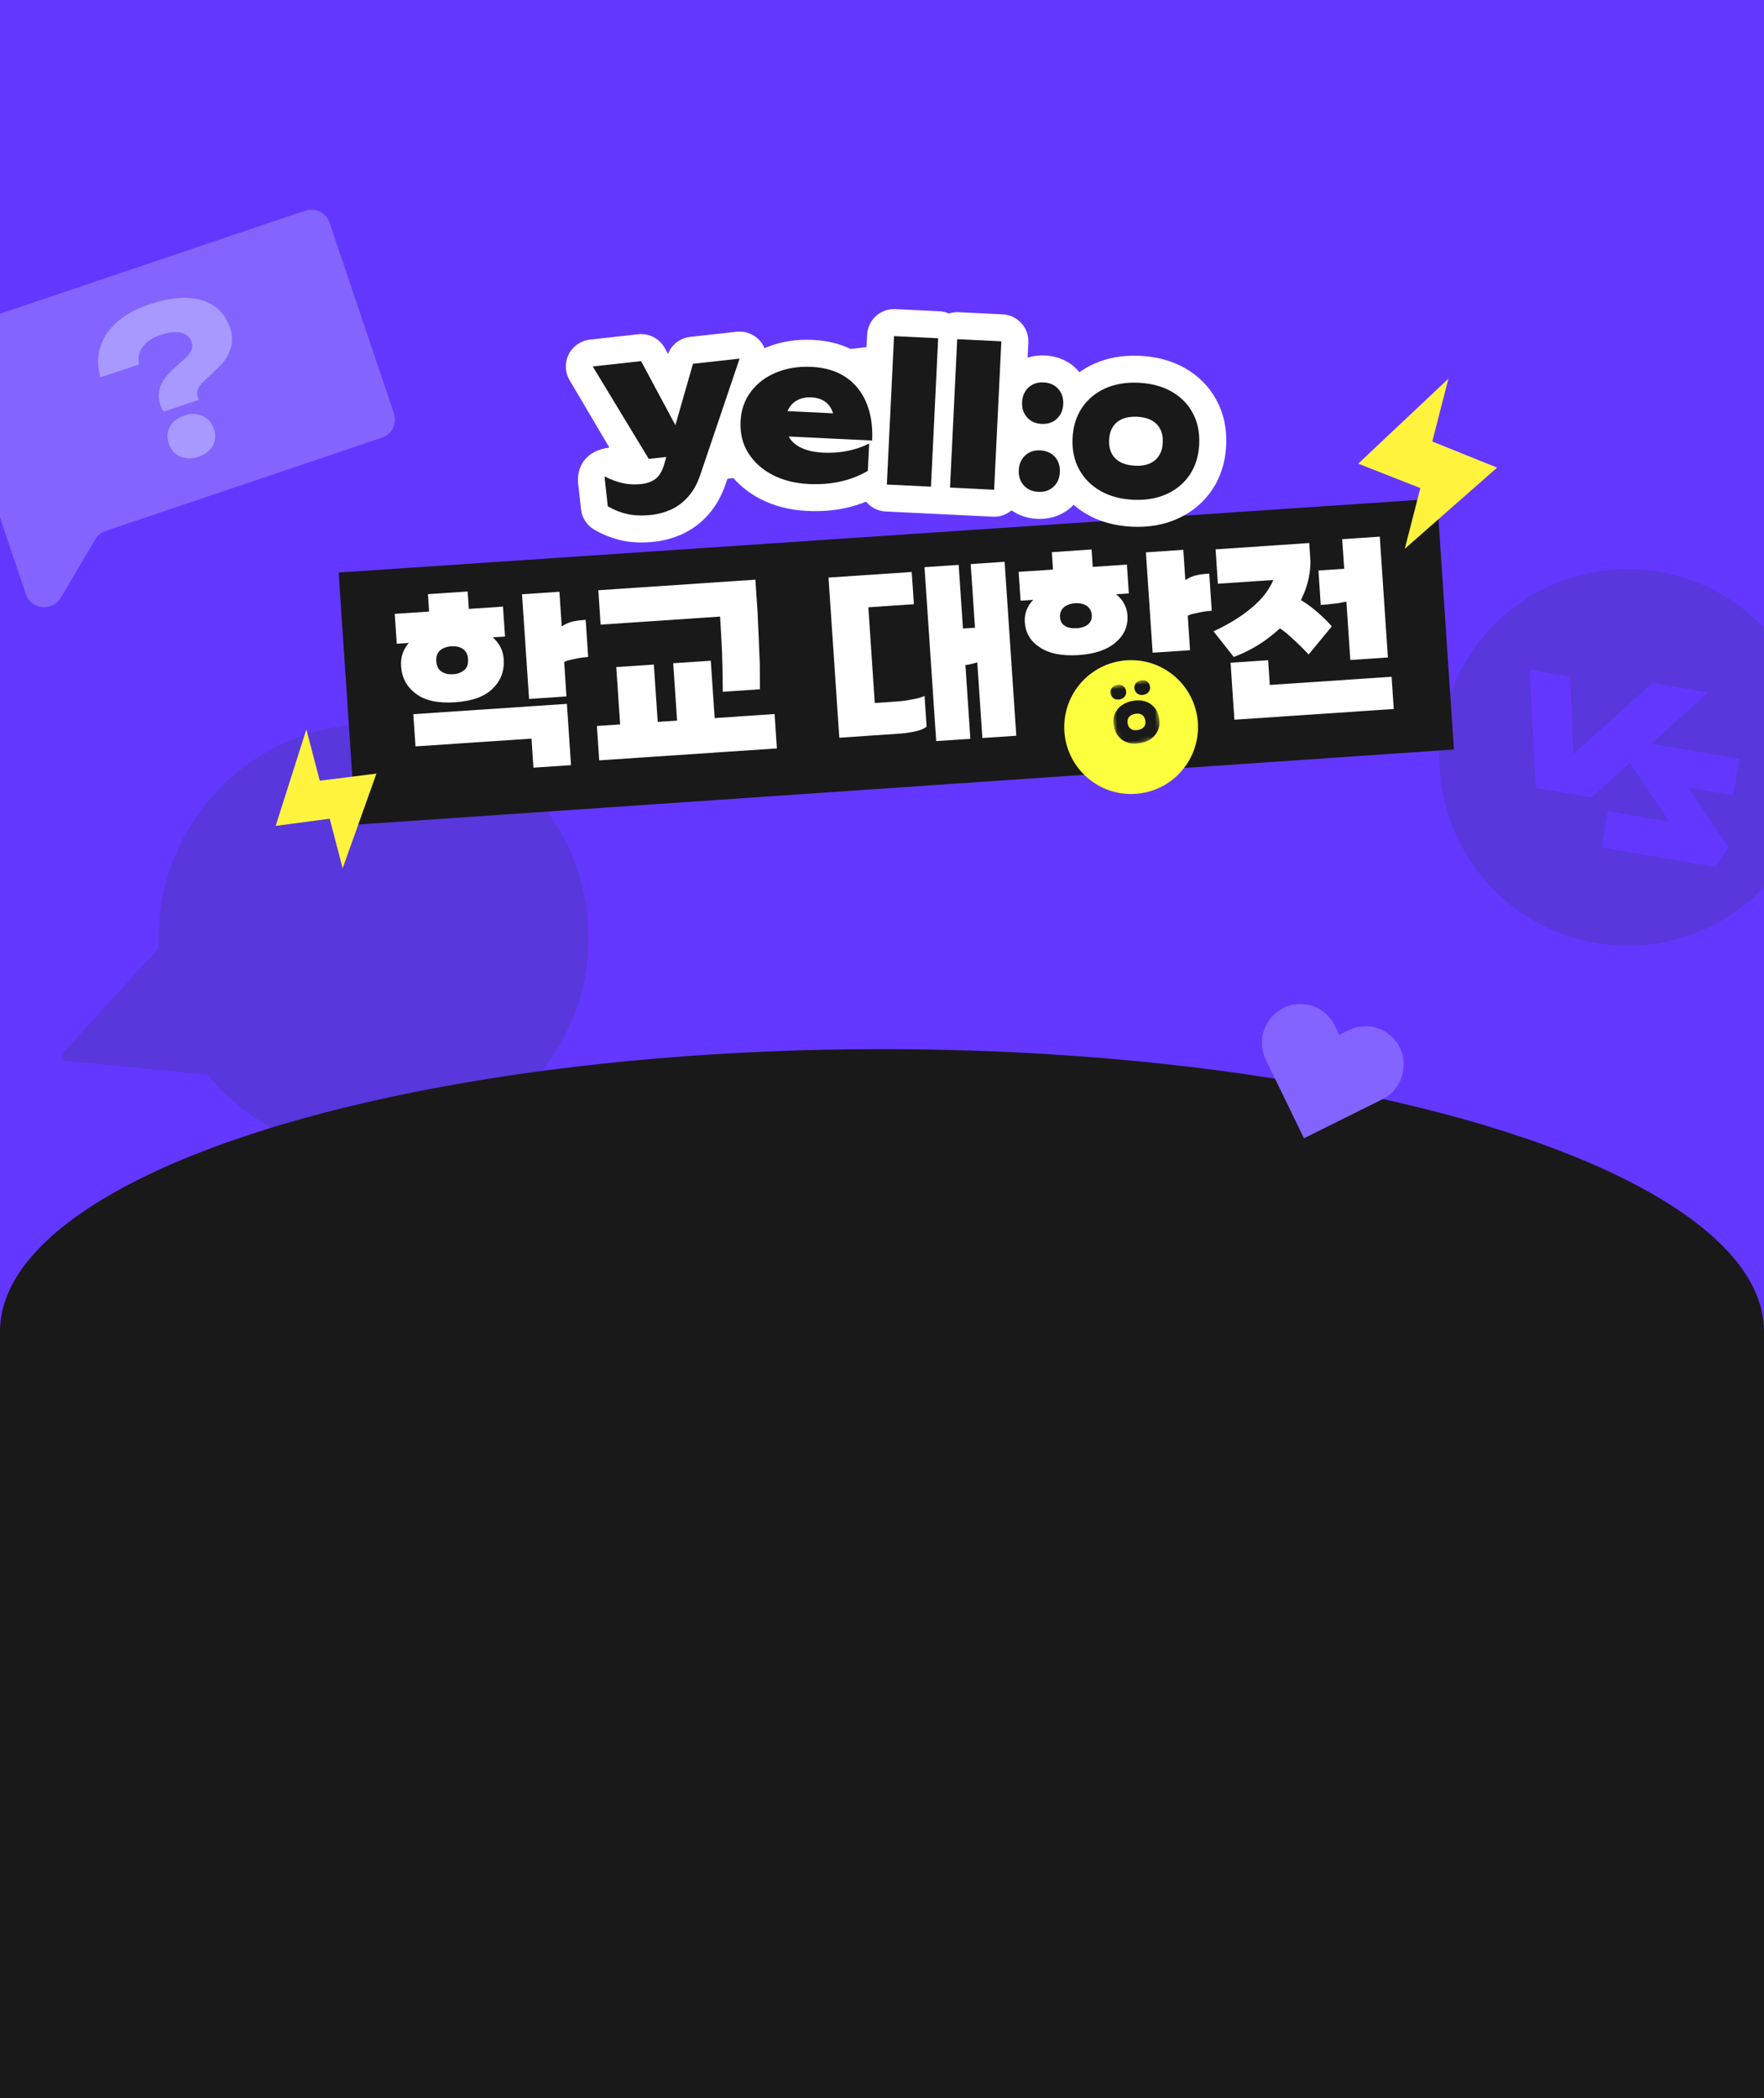 <svg width="375" height="446" viewBox="0 0 375 446" fill="none" xmlns="http://www.w3.org/2000/svg">
<rect x="0" y="0" width="375" height="446" fill="#333333" stroke="none"/>
<g clip-path="url(#clip0_13456_2271)">
<rect width="375" height="283" fill="#6437FF"/>
<path d="M375 133.45C367.712 125.781 357.414 121 346 121C323.909 121 306 138.909 306 161C306 183.091 323.909 201 346 201C357.414 201 367.712 196.219 375 188.55V133.45Z" fill="#5837DC"/>
<path d="M358.932 167.403L368.45 169.03L369.771 161.303L350.999 158.093L363.085 147.199L351.262 145.177L334.514 160.26L333.793 143.845L325.196 142.375L326.481 167.485L338.304 169.507L346.475 162.149L354.851 174.648L341.804 172.416L340.483 180.143L364.696 184.284C365.998 182.269 366.124 182.082 367.426 180.067L358.924 167.391L358.932 167.403Z" fill="#6437FF"/>
<path d="M121.062 218.021C118.196 224.504 113.839 230.218 108.346 234.698C101.8 240.083 93.885 243.539 85.486 244.68C77.087 245.82 68.537 244.6 60.793 241.156C54.31 238.29 48.595 233.933 44.115 228.44L13.991 225.504C13.17 225.425 12.793 224.443 13.35 223.834L33.772 201.496C33.426 194.416 34.758 187.355 37.657 180.887C41.108 173.145 46.646 166.517 53.65 161.744C60.655 156.972 68.85 154.244 77.317 153.866C84.397 153.52 91.459 154.852 97.927 157.751L100.38 158.844C110.355 163.961 118.091 172.577 122.109 183.044C126.127 193.51 126.143 205.09 122.154 215.568L121.062 218.021Z" fill="#5837DC"/>
<path d="M0 66.685L64.869 44.786C67.025 44.074 69.352 45.212 70.064 47.368L83.738 87.853C84.45 90.009 83.312 92.336 81.156 93.048L22.48 112.85C21.549 113.155 20.744 113.78 20.254 114.641L12.921 127.059C11.128 130.077 6.621 129.623 5.497 126.294L0 110.001V66.685Z" fill="#8364FF"/>
<path d="M34.082 86.098C33.645 84.825 33.624 83.571 34.017 82.354C34.41 81.136 35.301 79.87 36.707 78.574L39.494 76.038C40.076 75.473 40.486 74.911 40.705 74.37C40.924 73.829 40.935 73.287 40.755 72.748C40.394 71.688 39.657 71.024 38.525 70.736C37.393 70.448 35.957 70.6 34.217 71.174C32.477 71.748 31.128 72.619 30.328 73.725C29.546 74.833 29.264 76.079 29.537 77.487L21.326 80.213C20.384 76.727 20.852 73.609 22.729 70.861C24.605 68.112 27.694 66.032 31.956 64.617C36.218 63.203 39.886 62.913 42.862 63.795C45.838 64.677 47.846 66.632 48.902 69.68C49.413 71.183 49.452 72.663 49.019 74.12C48.584 75.596 47.644 76.988 46.195 78.336L43.19 81.19C42.651 81.703 42.283 82.212 42.067 82.716C41.852 83.22 41.86 83.763 42.055 84.341L42.281 84.997L34.793 87.489C34.605 87.248 34.475 87.012 34.363 86.777C34.251 86.543 34.156 86.329 34.082 86.098ZM42.189 97.102C40.762 97.573 39.455 97.55 38.304 97.055C37.135 96.539 36.342 95.646 35.89 94.335C35.438 93.023 35.509 91.796 36.12 90.691C36.731 89.587 37.748 88.817 39.176 88.328C40.605 87.838 41.892 87.878 43.041 88.392C44.191 88.906 44.98 89.836 45.452 91.149C45.923 92.462 45.817 93.649 45.227 94.737C44.636 95.825 43.617 96.612 42.191 97.083L42.189 97.102Z" fill="#A799FF"/>
<path d="M305.507 105.982L71.989 121.698L75.582 175.296L309.082 159.311L305.507 105.982Z" fill="#191919"/>
<path d="M107.347 135.295L104.75 135.468C106.17 136.754 106.959 138.251 107.081 140.136C107.252 142.599 106.475 144.672 104.75 146.355C103.025 148.078 100.346 149.034 96.741 149.276C93.136 149.518 90.299 148.926 88.406 147.445C86.473 146.019 85.421 144.067 85.263 141.591C85.141 139.72 85.669 138.122 86.9 136.662L84.344 136.835L83.914 130.482L91.218 129.996L90.975 126.295L99.422 125.725L99.666 129.427L106.93 128.942L107.36 135.295L107.347 135.295ZM113.4 163.163L112.986 156.998L88.329 158.656L87.864 151.805L120.511 149.611L121.39 162.64L113.4 163.176L113.4 163.163ZM96.33 143.327C97.244 143.259 98.048 142.978 98.7 142.429C99.312 141.935 99.569 141.136 99.499 140.033C99.432 139.117 99.072 138.449 98.445 137.946C97.779 137.525 96.941 137.308 95.932 137.377C94.923 137.446 94.08 137.782 93.522 138.275C92.924 138.863 92.692 139.567 92.746 140.483C92.816 141.573 93.191 142.336 93.857 142.743C94.524 143.205 95.321 143.382 96.329 143.313L96.33 143.327ZM124.502 131.74L125.036 139.641C124.673 139.66 124.217 139.747 123.719 139.782C123.168 139.871 122.631 139.946 122.134 140.075C121.598 140.204 121.087 140.279 120.645 140.407C120.337 140.519 120.109 140.63 119.936 140.727L120.421 148.036L112.471 148.571L110.971 126.322L118.921 125.787L119.42 133.149C119.899 132.792 120.474 132.527 121.238 132.247C122.042 132.006 123.144 131.841 124.503 131.754L124.502 131.74Z" fill="white"/>
<path d="M127.38 161.622L126.895 154.313L131.832 153.984L131.006 141.79L138.996 141.254L139.823 153.448L143.939 153.172L143.112 140.977L151.103 140.441L151.929 152.636L164.668 151.774L165.153 159.082L127.38 161.622ZM153.651 147.046C153.651 144.297 153.596 141.536 153.501 138.748C153.367 136.002 153.235 133.444 153.078 131.061L127.681 132.771L127.197 125.462L160.583 123.217L161.05 130.162C161.148 132.262 161.23 134.188 161.311 136.019C161.392 137.85 161.459 139.641 161.524 141.284C161.549 143.022 161.535 144.773 161.547 146.511L153.651 147.046Z" fill="white"/>
<path d="M193.817 121.58L194.282 128.431L184.597 129.086L185.961 149.424L190.615 149.113C191.705 149.043 192.807 148.919 193.894 148.66C194.942 148.496 195.841 148.254 196.549 147.934L196.983 154.462C196.33 154.97 195.433 155.307 194.345 155.511C193.164 155.771 192.035 155.896 190.892 155.967L178.422 156.811L176.129 122.771L193.804 121.58L193.817 121.58ZM207.768 140.788C207.004 141.029 206.146 141.27 205.232 141.365L206.285 157.046L199.021 157.53L196.536 120.556L203.8 120.071L204.713 133.598L207.269 133.426L206.355 119.899L213.565 119.415L216.05 156.389L208.84 156.873L207.755 140.789L207.768 140.788Z" fill="white"/>
<path d="M239.961 126.138L237.271 126.313C238.729 127.504 239.559 129 239.68 130.79C239.835 133.079 239.001 134.964 237.22 136.513C235.398 138.102 232.759 139.017 229.289 139.244C225.818 139.47 222.983 138.933 221.064 137.601C219.052 136.31 218.017 134.547 217.862 132.259C217.741 130.482 218.323 128.884 219.649 127.503L216.959 127.678L216.545 121.553L223.85 121.068L223.607 117.366L232.054 116.797L232.297 120.498L239.561 120.014L239.975 126.138L239.961 126.138ZM228.895 133.537C229.944 133.468 230.748 133.186 231.36 132.679C231.878 132.186 232.151 131.576 232.099 130.741C232.046 129.906 231.687 129.305 231.046 128.789C230.38 128.368 229.542 128.152 228.534 128.22C227.525 128.289 226.681 128.625 226.123 129.118C225.526 129.707 225.293 130.37 225.346 131.191C225.398 132.012 225.716 132.587 226.342 133.009C226.927 133.431 227.805 133.594 228.895 133.524L228.895 133.537Z" fill="white"/>
<path d="M257.067 121.91L257.601 129.811C257.238 129.83 256.781 129.918 256.283 129.952C255.733 130.041 255.195 130.116 254.699 130.245C254.162 130.374 253.652 130.449 253.209 130.577C252.901 130.689 252.674 130.8 252.5 130.897L252.985 138.206L245.035 138.741L243.602 117.407L251.552 116.872L251.984 123.319C252.464 122.962 253.039 122.697 253.802 122.417C254.607 122.176 255.708 122.011 257.067 121.924L257.067 121.91Z" fill="white"/>
<path d="M278.326 115.425L278.587 119.396C278.553 121.687 278.114 123.876 277.283 125.95C277.049 126.465 276.801 126.994 276.567 127.564C277.001 127.813 277.423 128.103 277.858 128.393C279.79 129.779 281.537 131.357 283.126 133.139L278.205 139.113C276.618 137.425 275.007 135.927 273.452 134.562C273.016 134.218 272.54 133.888 272.104 133.558C271.028 134.544 269.897 135.45 268.671 136.317C266.658 137.694 264.52 138.804 262.284 139.645L257.975 134.198C261.185 132.696 263.907 131.039 266.128 129.146C268.296 127.349 269.815 125.36 270.686 123.285L258.903 124.08L258.418 116.771L278.326 115.425ZM269.592 140.345L269.939 145.595L295.833 143.851L296.298 150.702L262.413 152.982L261.601 140.868L269.592 140.332L269.592 140.345ZM286.225 127.838C286.052 127.949 285.783 128.007 285.406 128.026C285.004 128.139 284.588 128.213 284.184 128.246C283.728 128.32 283.27 128.354 282.867 128.387C282.41 128.461 282.047 128.493 281.778 128.51L280.769 128.579L280.284 121.27L285.759 120.906L285.329 114.607L293.32 114.071L295.045 139.753L287.055 140.289L286.225 127.865L286.225 127.838Z" fill="white"/>
<path d="M240.846 168.769C248.695 168.555 254.885 162.015 254.671 154.161C254.458 146.307 247.922 140.114 240.073 140.328C232.224 140.542 226.034 147.082 226.248 154.936C226.461 162.789 232.997 168.983 240.846 168.769Z" fill="#FBFF3E"/>
<mask id="mask0_13456_2271" style="mask-type:luminance" maskUnits="userSpaceOnUse" x="235" y="144" width="13" height="15">
<path d="M235.205 146.034L237.678 158.863L247.296 157.005L244.823 144.176L235.205 146.034Z" fill="white"/>
</mask>
<g mask="url(#mask0_13456_2271)">
<path d="M238.049 148.659C237.559 148.757 237.134 148.69 236.776 148.458C236.418 148.226 236.196 147.901 236.103 147.447C236.011 146.993 236.097 146.595 236.351 146.241C236.602 145.91 236.976 145.673 237.453 145.585C237.943 145.487 238.367 145.554 238.712 145.795C239.07 146.027 239.288 146.375 239.381 146.829C239.473 147.283 239.378 147.667 239.137 148.012C238.886 148.343 238.525 148.571 238.049 148.659Z" fill="#191919"/>
<path d="M243.127 147.681C242.637 147.778 242.213 147.711 241.855 147.479C241.497 147.247 241.274 146.923 241.182 146.468C241.09 146.014 241.175 145.617 241.43 145.263C241.681 144.932 242.055 144.695 242.532 144.606C243.008 144.518 243.432 144.585 243.79 144.817C244.148 145.049 244.367 145.397 244.459 145.851C244.552 146.305 244.466 146.702 244.215 147.033C243.965 147.364 243.604 147.592 243.127 147.681Z" fill="#191919"/>
<path d="M239.827 157.869C239.032 157.639 238.367 157.22 237.84 156.626C237.314 156.032 236.958 155.281 236.782 154.386C236.607 153.492 236.655 152.662 236.936 151.912C237.204 151.171 237.664 150.536 238.313 150.031C238.962 149.526 239.781 149.183 240.738 148.983C241.692 148.806 242.561 148.827 243.356 149.057C244.151 149.288 244.816 149.707 245.342 150.301C245.883 150.886 246.225 151.646 246.4 152.54C246.576 153.435 246.528 154.264 246.246 155.015C245.979 155.756 245.505 156.4 244.865 156.918C244.226 157.437 243.407 157.78 242.44 157.966C241.487 158.143 240.617 158.123 239.823 157.892L239.827 157.869ZM242.894 154.768C243.151 154.592 243.325 154.353 243.426 154.065C243.527 153.777 243.537 153.471 243.464 153.104C243.391 152.736 243.255 152.451 243.074 152.216C242.88 151.991 242.637 151.84 242.322 151.757C242.007 151.675 241.666 151.671 241.262 151.749C240.858 151.827 240.541 151.945 240.279 152.145C240.032 152.335 239.857 152.574 239.77 152.853C239.669 153.141 239.669 153.46 239.733 153.814C239.796 154.168 239.932 154.453 240.126 154.678C240.32 154.903 240.563 155.055 240.865 155.146C241.18 155.229 241.521 155.233 241.925 155.155C242.316 155.086 242.646 154.959 242.908 154.759L242.894 154.768Z" fill="#191919"/>
</g>
<g clip-path="url(#clip1_13456_2271)">
<path d="M258.631 85.104C257.087 82.219 254.83 79.912 251.911 78.253C249.156 76.683 245.939 75.806 242.355 75.631C238.77 75.457 235.518 76.023 232.62 77.317C231.486 77.825 230.434 78.425 229.466 79.124C229.389 79.032 229.32 78.934 229.244 78.849C227.444 76.836 224.985 75.694 222.128 75.558C220.834 75.49 219.603 75.655 218.456 76.02L218.609 72.833C218.755 69.659 216.316 66.971 213.149 66.819L203.77 66.361C203.056 66.324 202.368 66.43 201.729 66.639C201.108 66.37 200.435 66.2 199.721 66.162L190.342 65.705C187.175 65.552 184.487 67.992 184.334 71.159L184.21 73.787L180.839 74.177C178.474 73.04 175.792 72.393 172.814 72.25C169.257 72.077 165.919 72.612 162.902 73.845C162.771 73.899 162.646 73.96 162.522 74.014C162.318 73.524 162.052 73.051 161.709 72.627C160.669 71.337 159.142 70.575 157.519 70.49C157.215 70.474 156.918 70.485 156.612 70.516L146.706 71.612C144.566 71.851 142.769 73.263 142.003 75.249L141.357 74.047C140.397 72.254 138.572 71.124 136.577 71.027C136.281 71.011 135.976 71.022 135.671 71.053L125.398 72.19C123.448 72.406 121.75 73.6 120.881 75.358C120.012 77.116 120.106 79.195 121.119 80.869L129.551 95.145C124.461 95.73 122.536 99.33 122.91 102.768L123.514 108.258C123.715 110.092 124.792 111.716 126.393 112.624C128.374 113.741 130.414 114.523 132.452 114.934C133.355 115.116 134.314 115.234 135.298 115.279C136.518 115.343 137.817 115.296 139.162 115.144C141.16 114.924 143.127 114.385 145.009 113.538C147.07 112.606 148.947 111.218 150.576 109.392C152.176 107.591 153.443 105.341 154.324 102.712L154.643 101.77L155.914 101.62C157.463 103.397 159.357 104.881 161.593 106.038C164.533 107.563 167.912 108.43 171.625 108.604C174.623 108.748 177.466 108.518 180.071 107.912C181.473 107.587 182.826 107.151 184.11 106.631C185.101 107.831 186.572 108.637 188.256 108.719L211.071 109.827C212.579 109.906 213.972 109.378 215.039 108.481C216.576 109.561 218.408 110.184 220.436 110.284C223.293 110.42 225.853 109.527 227.84 107.693C227.975 107.565 228.097 107.429 228.225 107.301C229.085 108.042 230.016 108.712 231.039 109.299C233.799 110.89 237.022 111.781 240.627 111.957C244.231 112.132 247.491 111.553 250.39 110.232C253.442 108.846 255.908 106.766 257.719 104.051C259.508 101.368 260.497 98.218 260.668 94.694C260.839 91.171 260.157 87.946 258.638 85.097L258.631 85.104Z" fill="white"/>
<path d="M137.916 97.543L126.01 77.897L136.283 76.76L146.892 96.554L137.916 97.543Z" fill="#191919"/>
<path d="M138.529 109.443C136.681 109.65 135.028 109.604 133.584 109.312C132.134 109.02 130.677 108.457 129.208 107.63L128.507 101.271C129.963 101.989 131.295 102.478 132.504 102.73C133.713 102.983 135.015 103.031 136.401 102.88C137.542 102.751 138.513 102.403 139.314 101.817C140.114 101.231 140.727 100.243 141.151 98.847L147.318 77.325L157.225 76.229L148.887 100.88C148.247 102.792 147.381 104.361 146.29 105.581C145.199 106.8 143.99 107.709 142.655 108.315C141.319 108.914 139.942 109.294 138.529 109.45L138.529 109.443Z" fill="#191919"/>
<path d="M171.898 102.876C169.001 102.738 166.447 102.091 164.231 100.941C162.015 99.792 160.299 98.243 159.077 96.301C157.855 94.359 157.31 92.121 157.429 89.608C157.547 87.095 158.29 85.026 159.648 83.226C161.005 81.433 162.812 80.075 165.062 79.16C167.312 78.244 169.799 77.847 172.534 77.984C175.404 78.121 177.818 78.849 179.776 80.16C181.74 81.472 183.206 83.285 184.172 85.592C185.139 87.899 185.552 90.582 185.406 93.641L164.963 92.651L165.224 87.281L180.263 88.008L177.431 89.717C177.372 88.647 177.144 87.723 176.745 86.952C176.346 86.182 175.79 85.585 175.089 85.17C174.381 84.755 173.542 84.522 172.559 84.47C171.44 84.412 170.472 84.59 169.661 84.987C168.85 85.383 168.211 85.965 167.746 86.724C167.287 87.484 167.032 88.355 166.981 89.339C166.908 90.733 167.163 91.922 167.733 92.904C168.302 93.893 169.201 94.67 170.434 95.234C171.668 95.799 173.211 96.13 175.07 96.22C176.761 96.309 178.45 96.181 180.136 95.851C181.822 95.52 183.369 94.993 184.771 94.27L184.487 100.084C182.766 101.095 180.862 101.847 178.769 102.331C176.677 102.816 174.391 103 171.904 102.884L171.898 102.876Z" fill="#191919"/>
<path d="M190.061 71.445L199.44 71.903L197.908 103.449L188.53 102.992L190.061 71.445Z" fill="#191919"/>
<path d="M203.49 72.095L212.869 72.553L211.337 104.099L201.958 103.641L203.49 72.095Z" fill="#191919"/>
<path d="M220.716 104.55C219.429 104.483 218.4 104.023 217.634 103.166C216.868 102.308 216.513 101.229 216.574 99.942C216.642 98.629 217.096 97.585 217.94 96.805C218.785 96.025 219.858 95.663 221.145 95.73C222.431 95.798 223.495 96.259 224.26 97.116C225.026 97.974 225.381 99.066 225.312 100.373C225.245 101.66 224.799 102.697 223.947 103.476C223.103 104.256 222.023 104.618 220.709 104.55L220.716 104.55ZM224.657 89.031C225.502 88.251 225.961 87.215 226.022 85.928C226.091 84.614 225.736 83.528 224.97 82.671C224.204 81.813 223.162 81.347 221.854 81.285C220.547 81.223 219.502 81.58 218.65 82.36C217.805 83.14 217.345 84.19 217.283 85.497C217.216 86.783 217.572 87.856 218.344 88.72C219.11 89.578 220.139 90.044 221.426 90.105C222.713 90.165 223.819 89.811 224.664 89.031L224.657 89.031Z" fill="#191919"/>
<path d="M240.9 106.229C238.204 106.101 235.874 105.466 233.9 104.329C231.933 103.192 230.426 101.661 229.385 99.736C228.344 97.81 227.886 95.604 228.009 93.118C228.133 90.632 228.8 88.478 230.023 86.664C231.246 84.85 232.892 83.478 234.96 82.553C237.035 81.628 239.4 81.225 242.075 81.358C244.75 81.492 247.101 82.115 249.069 83.238C251.037 84.361 252.537 85.885 253.571 87.811C254.599 89.736 255.05 91.941 254.934 94.427C254.81 96.914 254.15 99.068 252.94 100.882C251.731 102.697 250.091 104.077 248.016 105.015C245.947 105.953 243.574 106.363 240.906 106.23L240.9 106.229ZM241.258 99C242.464 99.063 243.506 98.902 244.37 98.535C245.24 98.168 245.911 97.602 246.39 96.844C246.876 96.086 247.14 95.167 247.19 94.089C247.247 92.991 247.068 92.036 246.657 91.231C246.254 90.426 245.638 89.8 244.81 89.351C243.983 88.902 242.963 88.646 241.757 88.583C240.551 88.52 239.502 88.681 238.619 89.047C237.742 89.413 237.057 89.978 236.578 90.737C236.099 91.495 235.827 92.427 235.777 93.525C235.726 94.623 235.901 95.538 236.304 96.342C236.708 97.147 237.337 97.775 238.171 98.224C239.006 98.672 240.039 98.929 241.246 98.986L241.258 99Z" fill="#191919"/>
</g>
<g clip-path="url(#clip2_13456_2271)">
<path d="M307.909 80.498L288.747 98.555L301.945 103.746L298.632 116.657L318.261 99.395L304.484 93.848L307.909 80.498Z" fill="#FFF33E"/>
</g>
<g clip-path="url(#clip3_13456_2271)">
<path d="M65.129 155.044L58.6 175.549L70.09 174.022L72.845 184.562L80.023 164.44L67.978 165.942L65.129 155.044Z" fill="#FFF33E"/>
</g>
<ellipse cx="187.5" cy="283" rx="187.5" ry="60" fill="#191919"/>
<rect y="283" width="375" height="163" fill="#191919"/>
<path d="M297.584 222.7C297.115 221.735 296.462 220.873 295.661 220.163C294.86 219.454 293.927 218.911 292.916 218.566C291.905 218.221 290.835 218.081 289.768 218.153C288.7 218.224 287.656 218.507 286.695 218.985L284.701 219.976L283.728 217.973C282.781 216.023 281.102 214.536 279.06 213.84C277.018 213.143 274.78 213.293 272.839 214.257C270.898 215.222 269.413 216.921 268.71 218.981C268.007 221.041 268.144 223.294 269.091 225.244L270.063 227.247L277.204 241.948L291.841 234.677L293.836 233.686C294.797 233.209 295.656 232.546 296.365 231.736C297.074 230.925 297.618 229.983 297.966 228.963C298.314 227.943 298.459 226.864 298.394 225.79C298.328 224.715 298.053 223.665 297.584 222.7Z" fill="#8364FF"/>
</g>
<defs>
<clipPath id="clip0_13456_2271">
<rect width="375" height="446" fill="white"/>
</clipPath>
<clipPath id="clip1_13456_2271">
<rect width="141.079" height="52.475" fill="white" transform="translate(121.102 61.995) rotate(3)"/>
</clipPath>
<clipPath id="clip2_13456_2271">
<rect width="28.797" height="37.33" fill="white" transform="translate(294.277 77) rotate(14.389)"/>
</clipPath>
<clipPath id="clip3_13456_2271">
<rect width="23.536" height="30.51" fill="white" transform="translate(54 157.953) rotate(-14.65)"/>
</clipPath>
</defs>
</svg>
